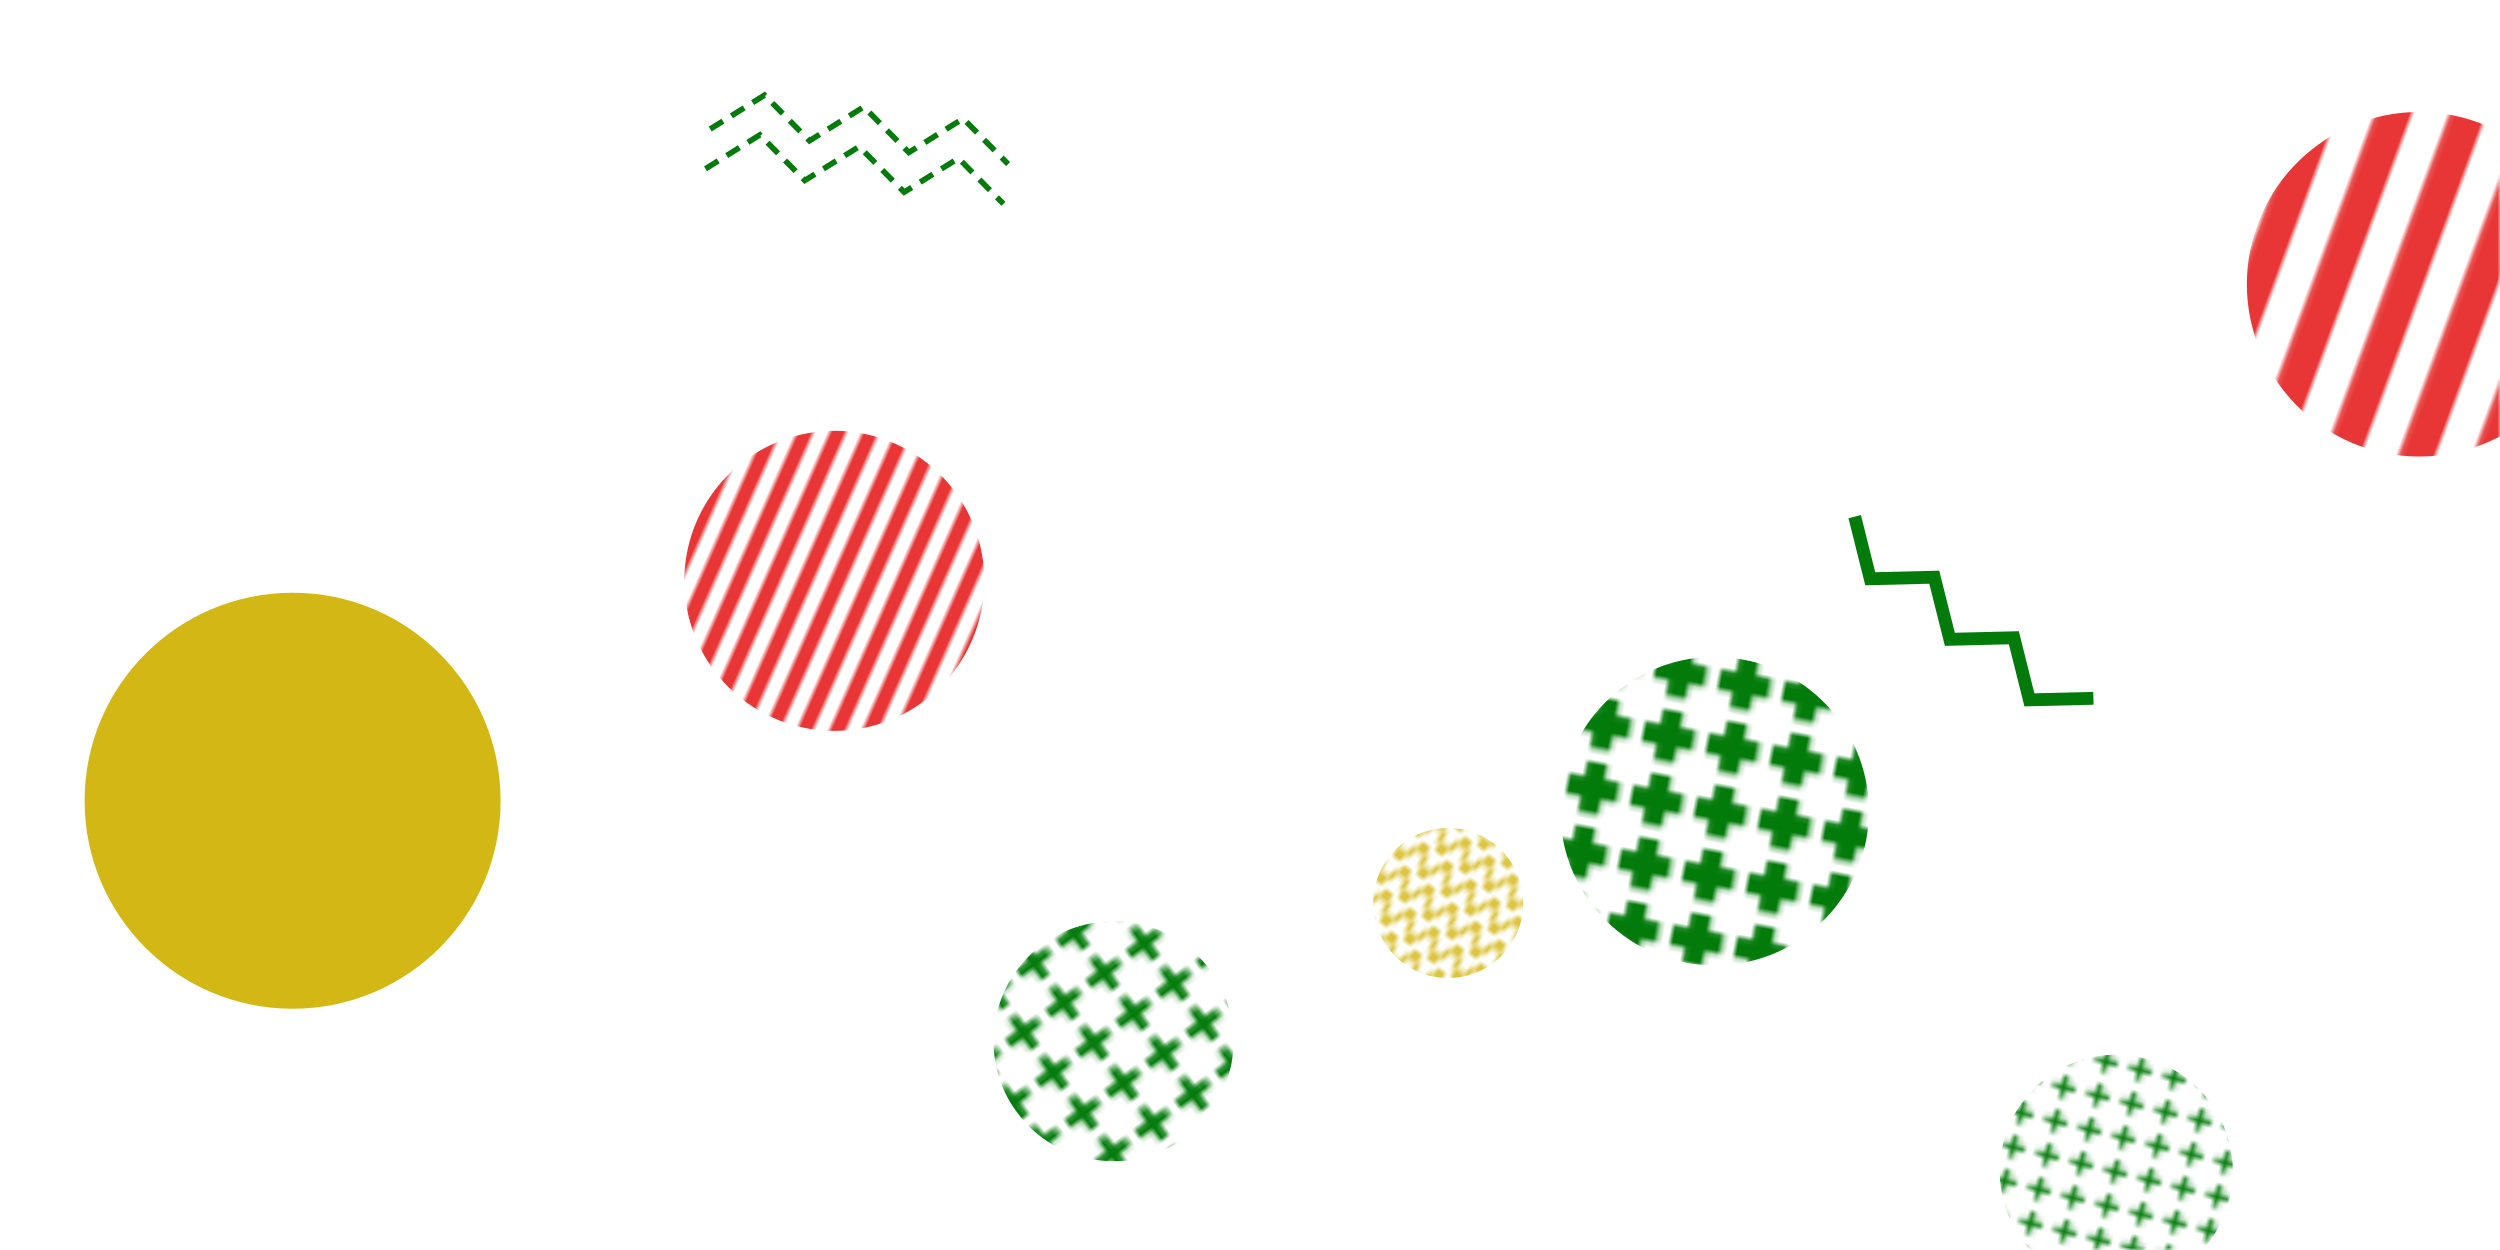 <svg xmlns="http://www.w3.org/2000/svg" version="1.1" xmlns:xlink="http://www.w3.org/1999/xlink" xmlns:svgjs="http://svgjs.dev/svgjs" width="500" height="250" preserveAspectRatio="none" viewBox="0 0 500 250">
    <g mask="url(&quot;#SvgjsMask2651&quot;)" fill="none">
        <rect width="96" height="96" clip-path="url(&quot;#SvgjsClipPath2652&quot;)" x="174.71" y="160.24" fill="url(&quot;#SvgjsPattern2653&quot;)" transform="rotate(233.55, 222.71, 208.24)"></rect>
        <rect width="123.4" height="123.4" clip-path="url(&quot;#SvgjsClipPath2654&quot;)" x="281.23" y="100.53" fill="url(&quot;#SvgjsPattern2655&quot;)" transform="rotate(10.55, 342.93, 162.23)"></rect>
        <path d="M142.04 25.81L152.9 19.03 161.9 28.15 172.76 21.37 181.76 30.49 192.63 23.71 201.62 32.82M141.1 33.76L151.97 26.98 160.96 36.09 171.83 29.32 180.83 38.43 191.69 31.65 200.69 40.77" stroke="#037b0b" stroke-width="1.13" stroke-dasharray="3, 2"></path>
        <rect width="120" height="120" clip-path="url(&quot;#SvgjsClipPath2656&quot;)" x="106.87" y="56.17" fill="url(&quot;#SvgjsPattern2657&quot;)" transform="rotate(113.81, 166.87, 116.17)"></rect>
        <rect width="60" height="60" clip-path="url(&quot;#SvgjsClipPath2658&quot;)" x="259.64" y="150.61" fill="url(&quot;#SvgjsPattern2659&quot;)" transform="rotate(37.96, 289.64, 180.61)"></rect>
        <rect width="93.24" height="93.24" clip-path="url(&quot;#SvgjsClipPath2660&quot;)" x="376.64" y="187.63" fill="url(&quot;#SvgjsPattern2661&quot;)" transform="rotate(103.68, 423.26, 234.25)"></rect>
        <rect width="137.8" height="137.8" clip-path="url(&quot;#SvgjsClipPath2662&quot;)" x="414.93" y="-12.05" fill="url(&quot;#SvgjsPattern2663&quot;)" transform="rotate(110.21, 483.83, 56.85)"></rect>
        <circle r="41.6" cx="58.52" cy="160.15" fill="#d3b714"></circle>
        <path d="M418.68 139.66L405.88 139.97 402.77 127.55 389.97 127.86 386.85 115.44 374.05 115.75 370.94 103.33" stroke="#037b0b" stroke-width="2.57"></path>
    </g>
    <defs>
        <mask id="SvgjsMask2651">
            <rect width="500" height="250" fill="#ffffff"></rect>
        </mask>
        <pattern x="0" y="0" width="9.6" height="9.6" patternUnits="userSpaceOnUse" id="SvgjsPattern2653">
            <path d="M4.8 1L4.8 8.6M1 4.8L8.6 4.8" stroke="#037b0b" fill="none" stroke-width="2"></path>
        </pattern>
        <clipPath id="SvgjsClipPath2652">
            <circle r="24" cx="222.71" cy="208.24"></circle>
        </clipPath>
        <pattern x="0" y="0" width="12.34" height="12.34" patternUnits="userSpaceOnUse" id="SvgjsPattern2655">
            <path d="M6.17 1L6.17 11.34M1 6.17L11.34 6.17" stroke="#037b0b" fill="none" stroke-width="4.12"></path>
        </pattern>
        <clipPath id="SvgjsClipPath2654">
            <circle r="30.85" cx="342.93" cy="162.23"></circle>
        </clipPath>
        <pattern x="0" y="0" width="120" height="6" patternUnits="userSpaceOnUse" id="SvgjsPattern2657">
            <rect width="120" height="3" x="0" y="0" fill="#e73635"></rect>
            <rect width="120" height="3" x="0" y="3" fill="rgba(0, 0, 0, 0)"></rect>
        </pattern>
        <clipPath id="SvgjsClipPath2656">
            <circle r="30" cx="166.87" cy="116.17"></circle>
        </clipPath>
        <pattern x="0" y="0" width="6" height="6" patternUnits="userSpaceOnUse" id="SvgjsPattern2659">
            <path d="M0 6L3 0L6 6" stroke="#d3b714" fill="none"></path>
        </pattern>
        <clipPath id="SvgjsClipPath2658">
            <circle r="15" cx="289.64" cy="180.61"></circle>
        </clipPath>
        <pattern x="0" y="0" width="6.66" height="6.66" patternUnits="userSpaceOnUse" id="SvgjsPattern2661">
            <path d="M3.33 1L3.33 5.66M1 3.33L5.66 3.33" stroke="#037b0b" fill="none" stroke-width="1"></path>
        </pattern>
        <clipPath id="SvgjsClipPath2660">
            <circle r="23.31" cx="423.26" cy="234.25"></circle>
        </clipPath>
        <pattern x="0" y="0" width="137.8" height="13.78" patternUnits="userSpaceOnUse" id="SvgjsPattern2663">
            <rect width="137.8" height="6.89" x="0" y="0" fill="#e73635"></rect>
            <rect width="137.8" height="6.89" x="0" y="6.89" fill="rgba(0, 0, 0, 0)"></rect>
        </pattern>
        <clipPath id="SvgjsClipPath2662">
            <circle r="34.45" cx="483.83" cy="56.85"></circle>
        </clipPath>
    </defs>
</svg>